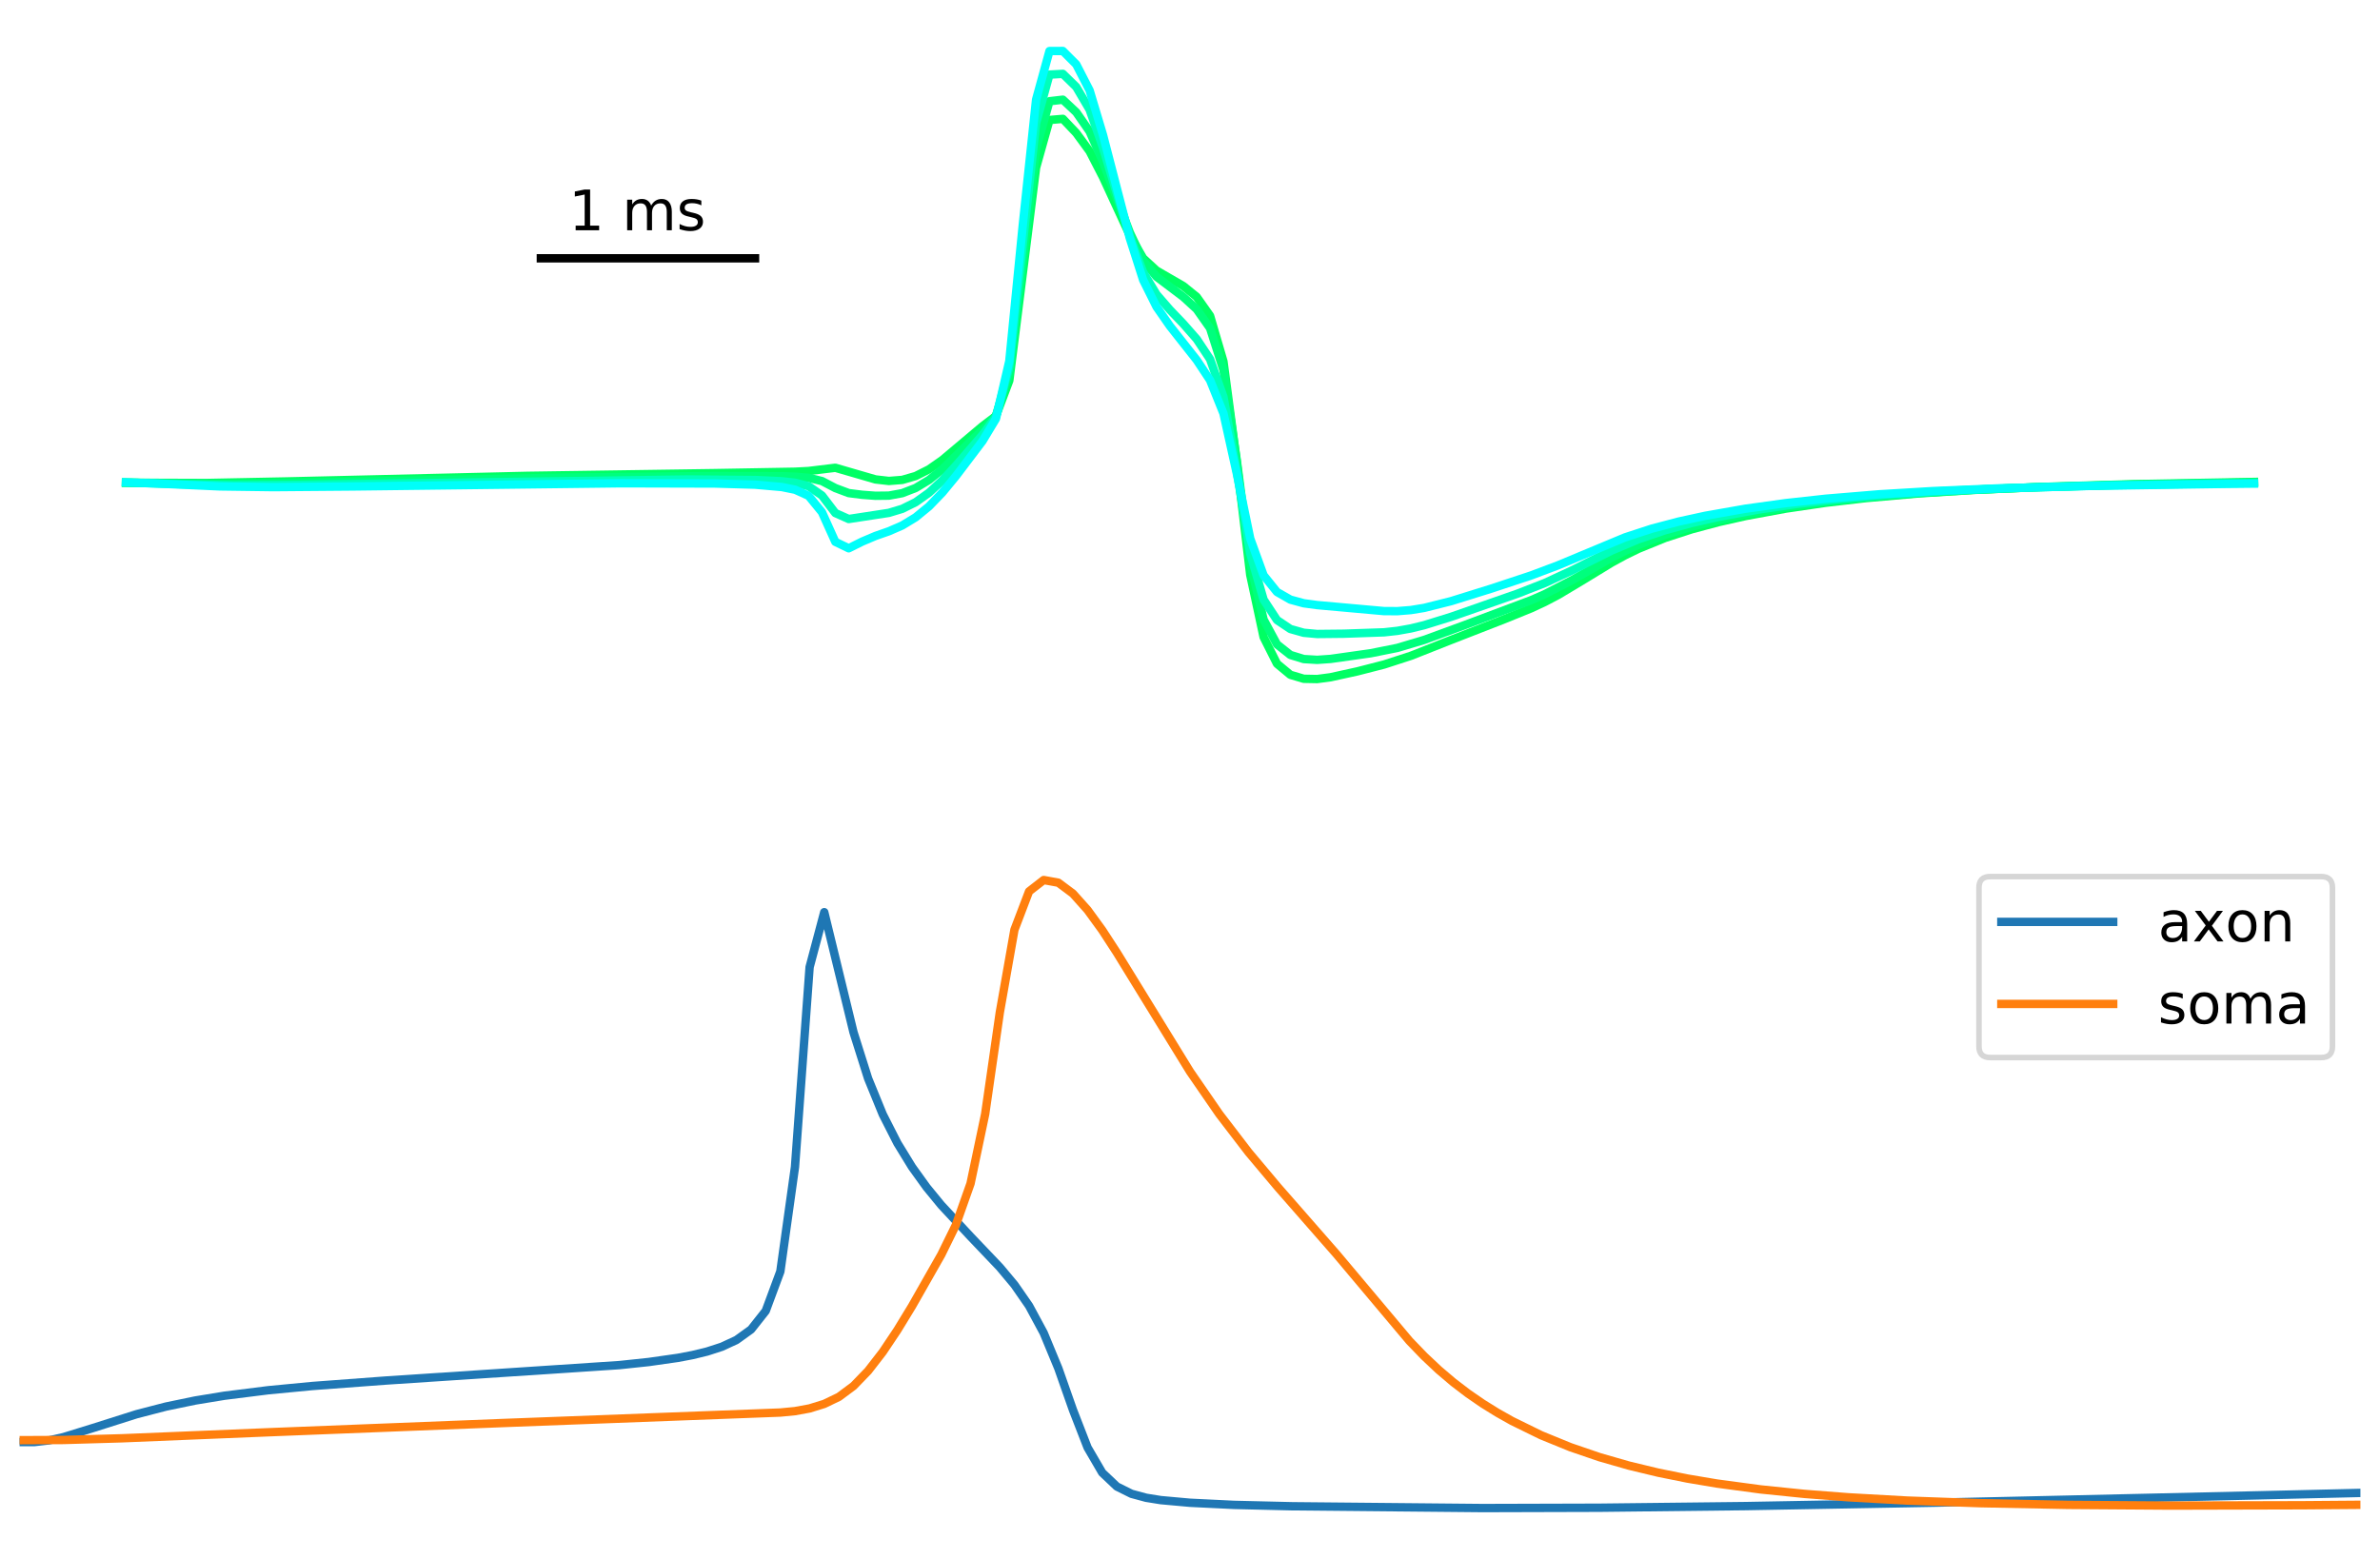 <?xml version="1.0" encoding="utf-8" standalone="no"?>
<!DOCTYPE svg PUBLIC "-//W3C//DTD SVG 1.1//EN"
  "http://www.w3.org/Graphics/SVG/1.1/DTD/svg11.dtd">
<!-- Created with matplotlib (http://matplotlib.org/) -->
<svg height="278.8pt" version="1.1" viewBox="0 0 425.5 278.8" width="425.5pt" xmlns="http://www.w3.org/2000/svg" xmlns:xlink="http://www.w3.org/1999/xlink">
 <defs>
  <style type="text/css">
*{stroke-linecap:butt;stroke-linejoin:round;}
  </style>
 </defs>
 <g id="figure_1">
  <g id="patch_1">
   <path d="M 0 278.8 
L 425.5 278.8 
L 425.5 0 
L 0 0 
z
" style="fill:#ffffff;"/>
  </g>
  <g id="axes_1">
   <g id="line2d_1">
    <path clip-path="url(#p38757d6bb2)" d="M 22.523 86.324 
L 36.88 86.372 
L 51.236 86.089 
L 94.307 85.091 
L 127.806 84.605 
L 142.163 84.355 
L 144.555 84.23 
L 149.341 83.647 
L 156.519 85.732 
L 158.912 86.007 
L 161.305 85.82 
L 163.698 85.127 
L 166.09 83.925 
L 168.483 82.252 
L 175.662 76.209 
L 178.054 74.399 
L 180.447 68.055 
L 185.233 29.978 
L 187.626 21.457 
L 190.018 21.256 
L 192.411 23.782 
L 194.804 27.047 
L 197.197 31.697 
L 201.982 42.071 
L 204.375 46.184 
L 206.768 48.383 
L 211.554 51.151 
L 213.946 53.088 
L 216.339 56.479 
L 218.732 64.643 
L 221.125 82.706 
L 223.518 102.805 
L 225.91 113.929 
L 228.303 118.687 
L 230.696 120.671 
L 233.089 121.384 
L 235.482 121.43 
L 237.874 121.112 
L 242.66 120.06 
L 247.446 118.832 
L 252.231 117.28 
L 259.41 114.443 
L 268.981 110.713 
L 273.766 108.771 
L 276.159 107.657 
L 278.552 106.404 
L 283.337 103.536 
L 288.123 100.617 
L 290.516 99.31 
L 292.909 98.143 
L 297.694 96.195 
L 302.48 94.642 
L 307.265 93.364 
L 312.051 92.288 
L 319.229 90.961 
L 326.408 89.907 
L 333.586 89.073 
L 343.157 88.231 
L 352.729 87.621 
L 364.693 87.08 
L 381.442 86.579 
L 402.977 86.181 
L 402.977 86.181 
" style="fill:none;stroke:#00ff63;stroke-linecap:square;stroke-width:1.5;"/>
   </g>
   <g id="line2d_2">
    <path clip-path="url(#p38757d6bb2)" d="M 22.523 86.308 
L 41.665 86.517 
L 56.022 86.286 
L 101.485 85.395 
L 127.806 85.122 
L 139.77 85.159 
L 142.163 85.242 
L 144.555 85.446 
L 146.948 86.025 
L 149.341 87.278 
L 151.734 88.175 
L 154.127 88.48 
L 156.519 88.657 
L 158.912 88.629 
L 161.305 88.191 
L 163.698 87.265 
L 166.09 85.827 
L 168.483 83.904 
L 173.269 79.169 
L 175.662 76.865 
L 178.054 74.35 
L 180.447 66.815 
L 185.233 26.634 
L 187.626 18.104 
L 190.018 17.825 
L 192.411 20.069 
L 194.804 23.506 
L 197.197 28.938 
L 201.982 41.553 
L 204.375 46.625 
L 206.768 49.484 
L 211.554 53.097 
L 213.946 55.289 
L 216.339 58.69 
L 218.732 66.187 
L 221.125 82.373 
L 223.518 100.584 
L 225.91 110.798 
L 228.303 115.227 
L 230.696 117.119 
L 233.089 117.855 
L 235.482 117.998 
L 237.874 117.832 
L 245.053 116.818 
L 249.838 115.858 
L 254.624 114.429 
L 261.802 111.8 
L 273.766 107.314 
L 276.159 106.266 
L 280.945 103.806 
L 288.123 99.733 
L 290.516 98.522 
L 292.909 97.438 
L 297.694 95.624 
L 302.48 94.172 
L 307.265 92.976 
L 312.051 91.968 
L 319.229 90.724 
L 326.408 89.737 
L 333.586 88.957 
L 343.157 88.172 
L 352.729 87.604 
L 364.693 87.102 
L 381.442 86.64 
L 402.977 86.274 
L 402.977 86.274 
" style="fill:none;stroke:#00ff7d;stroke-linecap:square;stroke-width:1.5;"/>
   </g>
   <g id="line2d_3">
    <path clip-path="url(#p38757d6bb2)" d="M 22.523 86.288 
L 32.094 86.584 
L 41.665 86.768 
L 53.629 86.697 
L 123.02 85.744 
L 134.984 85.838 
L 139.77 86.059 
L 142.163 86.33 
L 144.555 86.94 
L 146.948 88.603 
L 149.341 91.744 
L 151.734 92.813 
L 158.912 91.713 
L 161.305 90.991 
L 163.698 89.809 
L 166.09 88.109 
L 168.483 85.903 
L 170.876 83.298 
L 175.662 77.766 
L 178.054 74.535 
L 180.447 65.612 
L 185.233 21.99 
L 187.626 13.339 
L 190.018 13.208 
L 192.411 15.544 
L 194.804 19.613 
L 197.197 26.386 
L 201.982 42.225 
L 204.375 48.683 
L 206.768 52.651 
L 209.161 55.408 
L 211.554 57.907 
L 213.946 60.634 
L 216.339 64.233 
L 218.732 70.977 
L 221.125 84.309 
L 223.518 98.964 
L 225.91 107.231 
L 228.303 110.88 
L 230.696 112.482 
L 233.089 113.156 
L 235.482 113.374 
L 240.267 113.323 
L 247.446 113.074 
L 249.838 112.81 
L 252.231 112.381 
L 254.624 111.797 
L 259.41 110.314 
L 271.373 106.134 
L 276.159 104.265 
L 280.945 102.05 
L 288.123 98.463 
L 292.909 96.438 
L 297.694 94.821 
L 302.48 93.514 
L 307.265 92.432 
L 314.444 91.111 
L 321.622 90.065 
L 328.801 89.236 
L 338.372 88.4 
L 347.943 87.798 
L 359.907 87.272 
L 376.657 86.798 
L 398.192 86.435 
L 402.977 86.377 
L 402.977 86.377 
" style="fill:none;stroke:#00ffbb;stroke-linecap:square;stroke-width:1.5;"/>
   </g>
   <g id="line2d_4">
    <path clip-path="url(#p38757d6bb2)" d="M 22.523 86.265 
L 27.308 86.432 
L 39.272 86.982 
L 48.843 87.112 
L 63.2 86.993 
L 111.056 86.421 
L 127.806 86.464 
L 134.984 86.672 
L 139.77 87.091 
L 142.163 87.579 
L 144.555 88.662 
L 146.948 91.587 
L 149.341 96.892 
L 151.734 98.049 
L 154.127 96.855 
L 156.519 95.842 
L 158.912 95.005 
L 161.305 93.964 
L 163.698 92.512 
L 166.09 90.551 
L 168.483 88.069 
L 170.876 85.165 
L 175.662 78.852 
L 178.054 74.88 
L 180.447 64.561 
L 182.84 40.383 
L 185.233 17.816 
L 187.626 9.129 
L 190.018 9.116 
L 192.411 11.511 
L 194.804 16.163 
L 197.197 24.14 
L 201.982 42.58 
L 204.375 50.063 
L 206.768 54.871 
L 209.161 58.309 
L 213.946 64.378 
L 216.339 67.989 
L 218.732 73.928 
L 221.125 84.731 
L 223.518 96.311 
L 225.91 102.886 
L 228.303 105.861 
L 230.696 107.229 
L 233.089 107.88 
L 235.482 108.204 
L 247.446 109.279 
L 249.838 109.289 
L 252.231 109.096 
L 254.624 108.706 
L 259.41 107.505 
L 266.588 105.268 
L 273.766 102.893 
L 278.552 101.091 
L 290.516 96.103 
L 295.301 94.538 
L 300.087 93.276 
L 304.873 92.235 
L 312.051 90.971 
L 319.229 89.974 
L 326.408 89.184 
L 335.979 88.388 
L 345.55 87.816 
L 357.514 87.321 
L 374.264 86.883 
L 398.192 86.53 
L 402.977 86.482 
L 402.977 86.482 
" style="fill:none;stroke:#00fffa;stroke-linecap:square;stroke-width:1.5;"/>
   </g>
   <g id="line2d_5">
    <path clip-path="url(#p38757d6bb2)" d="M 96.699 46.19 
L 134.984 46.19 
" style="fill:none;stroke:#000000;stroke-linecap:square;stroke-width:1.5;"/>
   </g>
   <g id="text_1">
    <!-- 1 ms -->
    <defs>
     <path d="M 12.406 8.297 
L 28.516 8.297 
L 28.516 63.922 
L 10.984 60.406 
L 10.984 69.391 
L 28.422 72.906 
L 38.281 72.906 
L 38.281 8.297 
L 54.391 8.297 
L 54.391 0 
L 12.406 0 
z
" id="DejaVuSans-31"/>
     <path id="DejaVuSans-20"/>
     <path d="M 52 44.188 
Q 55.375 50.25 60.062 53.125 
Q 64.75 56 71.094 56 
Q 79.641 56 84.281 50.016 
Q 88.922 44.047 88.922 33.016 
L 88.922 0 
L 79.891 0 
L 79.891 32.719 
Q 79.891 40.578 77.094 44.375 
Q 74.312 48.188 68.609 48.188 
Q 61.625 48.188 57.562 43.547 
Q 53.516 38.922 53.516 30.906 
L 53.516 0 
L 44.484 0 
L 44.484 32.719 
Q 44.484 40.625 41.703 44.406 
Q 38.922 48.188 33.109 48.188 
Q 26.219 48.188 22.156 43.531 
Q 18.109 38.875 18.109 30.906 
L 18.109 0 
L 9.078 0 
L 9.078 54.688 
L 18.109 54.688 
L 18.109 46.188 
Q 21.188 51.219 25.484 53.609 
Q 29.781 56 35.688 56 
Q 41.656 56 45.828 52.969 
Q 50 49.953 52 44.188 
z
" id="DejaVuSans-6d"/>
     <path d="M 44.281 53.078 
L 44.281 44.578 
Q 40.484 46.531 36.375 47.5 
Q 32.281 48.484 27.875 48.484 
Q 21.188 48.484 17.844 46.438 
Q 14.5 44.391 14.5 40.281 
Q 14.5 37.156 16.891 35.375 
Q 19.281 33.594 26.516 31.984 
L 29.594 31.297 
Q 39.156 29.25 43.188 25.516 
Q 47.219 21.781 47.219 15.094 
Q 47.219 7.469 41.188 3.016 
Q 35.156 -1.422 24.609 -1.422 
Q 20.219 -1.422 15.453 -0.562 
Q 10.688 0.297 5.422 2 
L 5.422 11.281 
Q 10.406 8.688 15.234 7.391 
Q 20.062 6.109 24.812 6.109 
Q 31.156 6.109 34.562 8.281 
Q 37.984 10.453 37.984 14.406 
Q 37.984 18.062 35.516 20.016 
Q 33.062 21.969 24.703 23.781 
L 21.578 24.516 
Q 13.234 26.266 9.516 29.906 
Q 5.812 33.547 5.812 39.891 
Q 5.812 47.609 11.281 51.797 
Q 16.75 56 26.812 56 
Q 31.781 56 36.172 55.266 
Q 40.578 54.547 44.281 53.078 
z
" id="DejaVuSans-73"/>
    </defs>
    <g transform="translate(101.676 41.181)scale(0.1 -0.1)">
     <use xlink:href="#DejaVuSans-31"/>
     <use x="63.623" xlink:href="#DejaVuSans-20"/>
     <use x="95.41" xlink:href="#DejaVuSans-6d"/>
     <use x="192.822" xlink:href="#DejaVuSans-73"/>
    </g>
   </g>
  </g>
  <g id="axes_2">
   <g id="line2d_6">
    <path clip-path="url(#p64ce84ee8a)" d="M -1 257.876 
L 6.116 257.877 
L 8.731 257.579 
L 11.347 256.996 
L 16.578 255.379 
L 24.425 252.891 
L 29.656 251.535 
L 34.888 250.45 
L 40.119 249.591 
L 47.966 248.606 
L 55.812 247.855 
L 68.891 246.881 
L 110.741 244.114 
L 115.972 243.562 
L 121.203 242.816 
L 123.819 242.318 
L 126.434 241.683 
L 129.05 240.833 
L 131.666 239.621 
L 134.281 237.74 
L 136.897 234.426 
L 139.512 227.371 
L 142.128 208.687 
L 144.744 172.944 
L 147.359 163.12 
L 152.591 184.594 
L 155.206 192.869 
L 157.822 199.275 
L 160.438 204.422 
L 163.053 208.686 
L 165.669 212.319 
L 168.284 215.508 
L 173.516 221.127 
L 178.747 226.618 
L 181.363 229.746 
L 183.978 233.518 
L 186.594 238.367 
L 189.209 244.692 
L 191.825 252.126 
L 194.441 258.86 
L 197.056 263.348 
L 199.672 265.826 
L 202.287 267.127 
L 204.903 267.837 
L 207.519 268.257 
L 212.75 268.73 
L 220.597 269.11 
L 231.059 269.357 
L 265.062 269.678 
L 285.988 269.619 
L 312.144 269.327 
L 346.147 268.712 
L 403.691 267.403 
L 422 266.968 
L 422 266.968 
" style="fill:none;stroke:#1f77b4;stroke-linecap:square;stroke-width:1.5;"/>
   </g>
   <g id="line2d_7">
    <path clip-path="url(#p64ce84ee8a)" d="M -1 257.563 
L 11.347 257.505 
L 21.809 257.202 
L 47.966 256.125 
L 89.816 254.476 
L 139.512 252.596 
L 142.128 252.344 
L 144.744 251.864 
L 147.359 251.053 
L 149.975 249.793 
L 152.591 247.849 
L 155.206 245.143 
L 157.822 241.765 
L 160.438 237.849 
L 163.053 233.565 
L 168.284 224.367 
L 170.9 219.039 
L 173.516 211.643 
L 176.131 199.211 
L 178.747 181.051 
L 181.363 166.263 
L 183.978 159.402 
L 186.594 157.37 
L 189.209 157.847 
L 191.825 159.8 
L 194.441 162.731 
L 197.056 166.328 
L 199.672 170.354 
L 212.75 191.621 
L 217.981 199.213 
L 223.213 206.043 
L 228.444 212.27 
L 238.906 224.23 
L 251.984 239.794 
L 254.6 242.507 
L 257.216 244.97 
L 259.831 247.19 
L 262.447 249.188 
L 265.062 250.989 
L 267.678 252.617 
L 270.294 254.092 
L 275.525 256.656 
L 280.756 258.793 
L 285.988 260.584 
L 291.219 262.087 
L 296.45 263.347 
L 301.681 264.403 
L 306.913 265.286 
L 314.759 266.342 
L 322.606 267.145 
L 330.453 267.753 
L 340.916 268.336 
L 353.994 268.804 
L 369.688 269.109 
L 387.997 269.237 
L 411.538 269.177 
L 422 269.096 
L 422 269.096 
" style="fill:none;stroke:#ff7f0e;stroke-linecap:square;stroke-width:1.5;"/>
   </g>
   <g id="legend_1">
    <g id="patch_2">
     <path d="M 355.803 189.111 
L 415 189.111 
Q 417 189.111 417 187.111 
L 417 158.755 
Q 417 156.755 415 156.755 
L 355.803 156.755 
Q 353.803 156.755 353.803 158.755 
L 353.803 187.111 
Q 353.803 189.111 355.803 189.111 
z
" style="fill:#ffffff;opacity:0.8;stroke:#cccccc;stroke-linejoin:miter;"/>
    </g>
    <g id="line2d_8">
     <path d="M 357.803 164.853 
L 377.803 164.853 
" style="fill:none;stroke:#1f77b4;stroke-linecap:square;stroke-width:1.5;"/>
    </g>
    <g id="line2d_9"/>
    <g id="text_2">
     <!-- axon -->
     <defs>
      <path d="M 34.281 27.484 
Q 23.391 27.484 19.188 25 
Q 14.984 22.516 14.984 16.5 
Q 14.984 11.719 18.141 8.906 
Q 21.297 6.109 26.703 6.109 
Q 34.188 6.109 38.703 11.406 
Q 43.219 16.703 43.219 25.484 
L 43.219 27.484 
z
M 52.203 31.203 
L 52.203 0 
L 43.219 0 
L 43.219 8.297 
Q 40.141 3.328 35.547 0.953 
Q 30.953 -1.422 24.312 -1.422 
Q 15.922 -1.422 10.953 3.297 
Q 6 8.016 6 15.922 
Q 6 25.141 12.172 29.828 
Q 18.359 34.516 30.609 34.516 
L 43.219 34.516 
L 43.219 35.406 
Q 43.219 41.609 39.141 45 
Q 35.062 48.391 27.688 48.391 
Q 23 48.391 18.547 47.266 
Q 14.109 46.141 10.016 43.891 
L 10.016 52.203 
Q 14.938 54.109 19.578 55.047 
Q 24.219 56 28.609 56 
Q 40.484 56 46.344 49.844 
Q 52.203 43.703 52.203 31.203 
z
" id="DejaVuSans-61"/>
      <path d="M 54.891 54.688 
L 35.109 28.078 
L 55.906 0 
L 45.312 0 
L 29.391 21.484 
L 13.484 0 
L 2.875 0 
L 24.125 28.609 
L 4.688 54.688 
L 15.281 54.688 
L 29.781 35.203 
L 44.281 54.688 
z
" id="DejaVuSans-78"/>
      <path d="M 30.609 48.391 
Q 23.391 48.391 19.188 42.75 
Q 14.984 37.109 14.984 27.297 
Q 14.984 17.484 19.156 11.844 
Q 23.344 6.203 30.609 6.203 
Q 37.797 6.203 41.984 11.859 
Q 46.188 17.531 46.188 27.297 
Q 46.188 37.016 41.984 42.703 
Q 37.797 48.391 30.609 48.391 
z
M 30.609 56 
Q 42.328 56 49.016 48.375 
Q 55.719 40.766 55.719 27.297 
Q 55.719 13.875 49.016 6.219 
Q 42.328 -1.422 30.609 -1.422 
Q 18.844 -1.422 12.172 6.219 
Q 5.516 13.875 5.516 27.297 
Q 5.516 40.766 12.172 48.375 
Q 18.844 56 30.609 56 
z
" id="DejaVuSans-6f"/>
      <path d="M 54.891 33.016 
L 54.891 0 
L 45.906 0 
L 45.906 32.719 
Q 45.906 40.484 42.875 44.328 
Q 39.844 48.188 33.797 48.188 
Q 26.516 48.188 22.312 43.547 
Q 18.109 38.922 18.109 30.906 
L 18.109 0 
L 9.078 0 
L 9.078 54.688 
L 18.109 54.688 
L 18.109 46.188 
Q 21.344 51.125 25.703 53.562 
Q 30.078 56 35.797 56 
Q 45.219 56 50.047 50.172 
Q 54.891 44.344 54.891 33.016 
z
" id="DejaVuSans-6e"/>
     </defs>
     <g transform="translate(385.803 168.353)scale(0.1 -0.1)">
      <use xlink:href="#DejaVuSans-61"/>
      <use x="61.279" xlink:href="#DejaVuSans-78"/>
      <use x="120.412" xlink:href="#DejaVuSans-6f"/>
      <use x="181.594" xlink:href="#DejaVuSans-6e"/>
     </g>
    </g>
    <g id="line2d_10">
     <path d="M 357.803 179.531 
L 377.803 179.531 
" style="fill:none;stroke:#ff7f0e;stroke-linecap:square;stroke-width:1.5;"/>
    </g>
    <g id="line2d_11"/>
    <g id="text_3">
     <!-- soma -->
     <g transform="translate(385.803 183.031)scale(0.1 -0.1)">
      <use xlink:href="#DejaVuSans-73"/>
      <use x="52.1" xlink:href="#DejaVuSans-6f"/>
      <use x="113.281" xlink:href="#DejaVuSans-6d"/>
      <use x="210.693" xlink:href="#DejaVuSans-61"/>
     </g>
    </g>
   </g>
  </g>
 </g>
 <defs>
  <clipPath id="p38757d6bb2">
   <rect height="123.545" width="418.5" x="3.5" y="3.5"/>
  </clipPath>
  <clipPath id="p64ce84ee8a">
   <rect height="123.545" width="418.5" x="3.5" y="151.755"/>
  </clipPath>
 </defs>
</svg>
